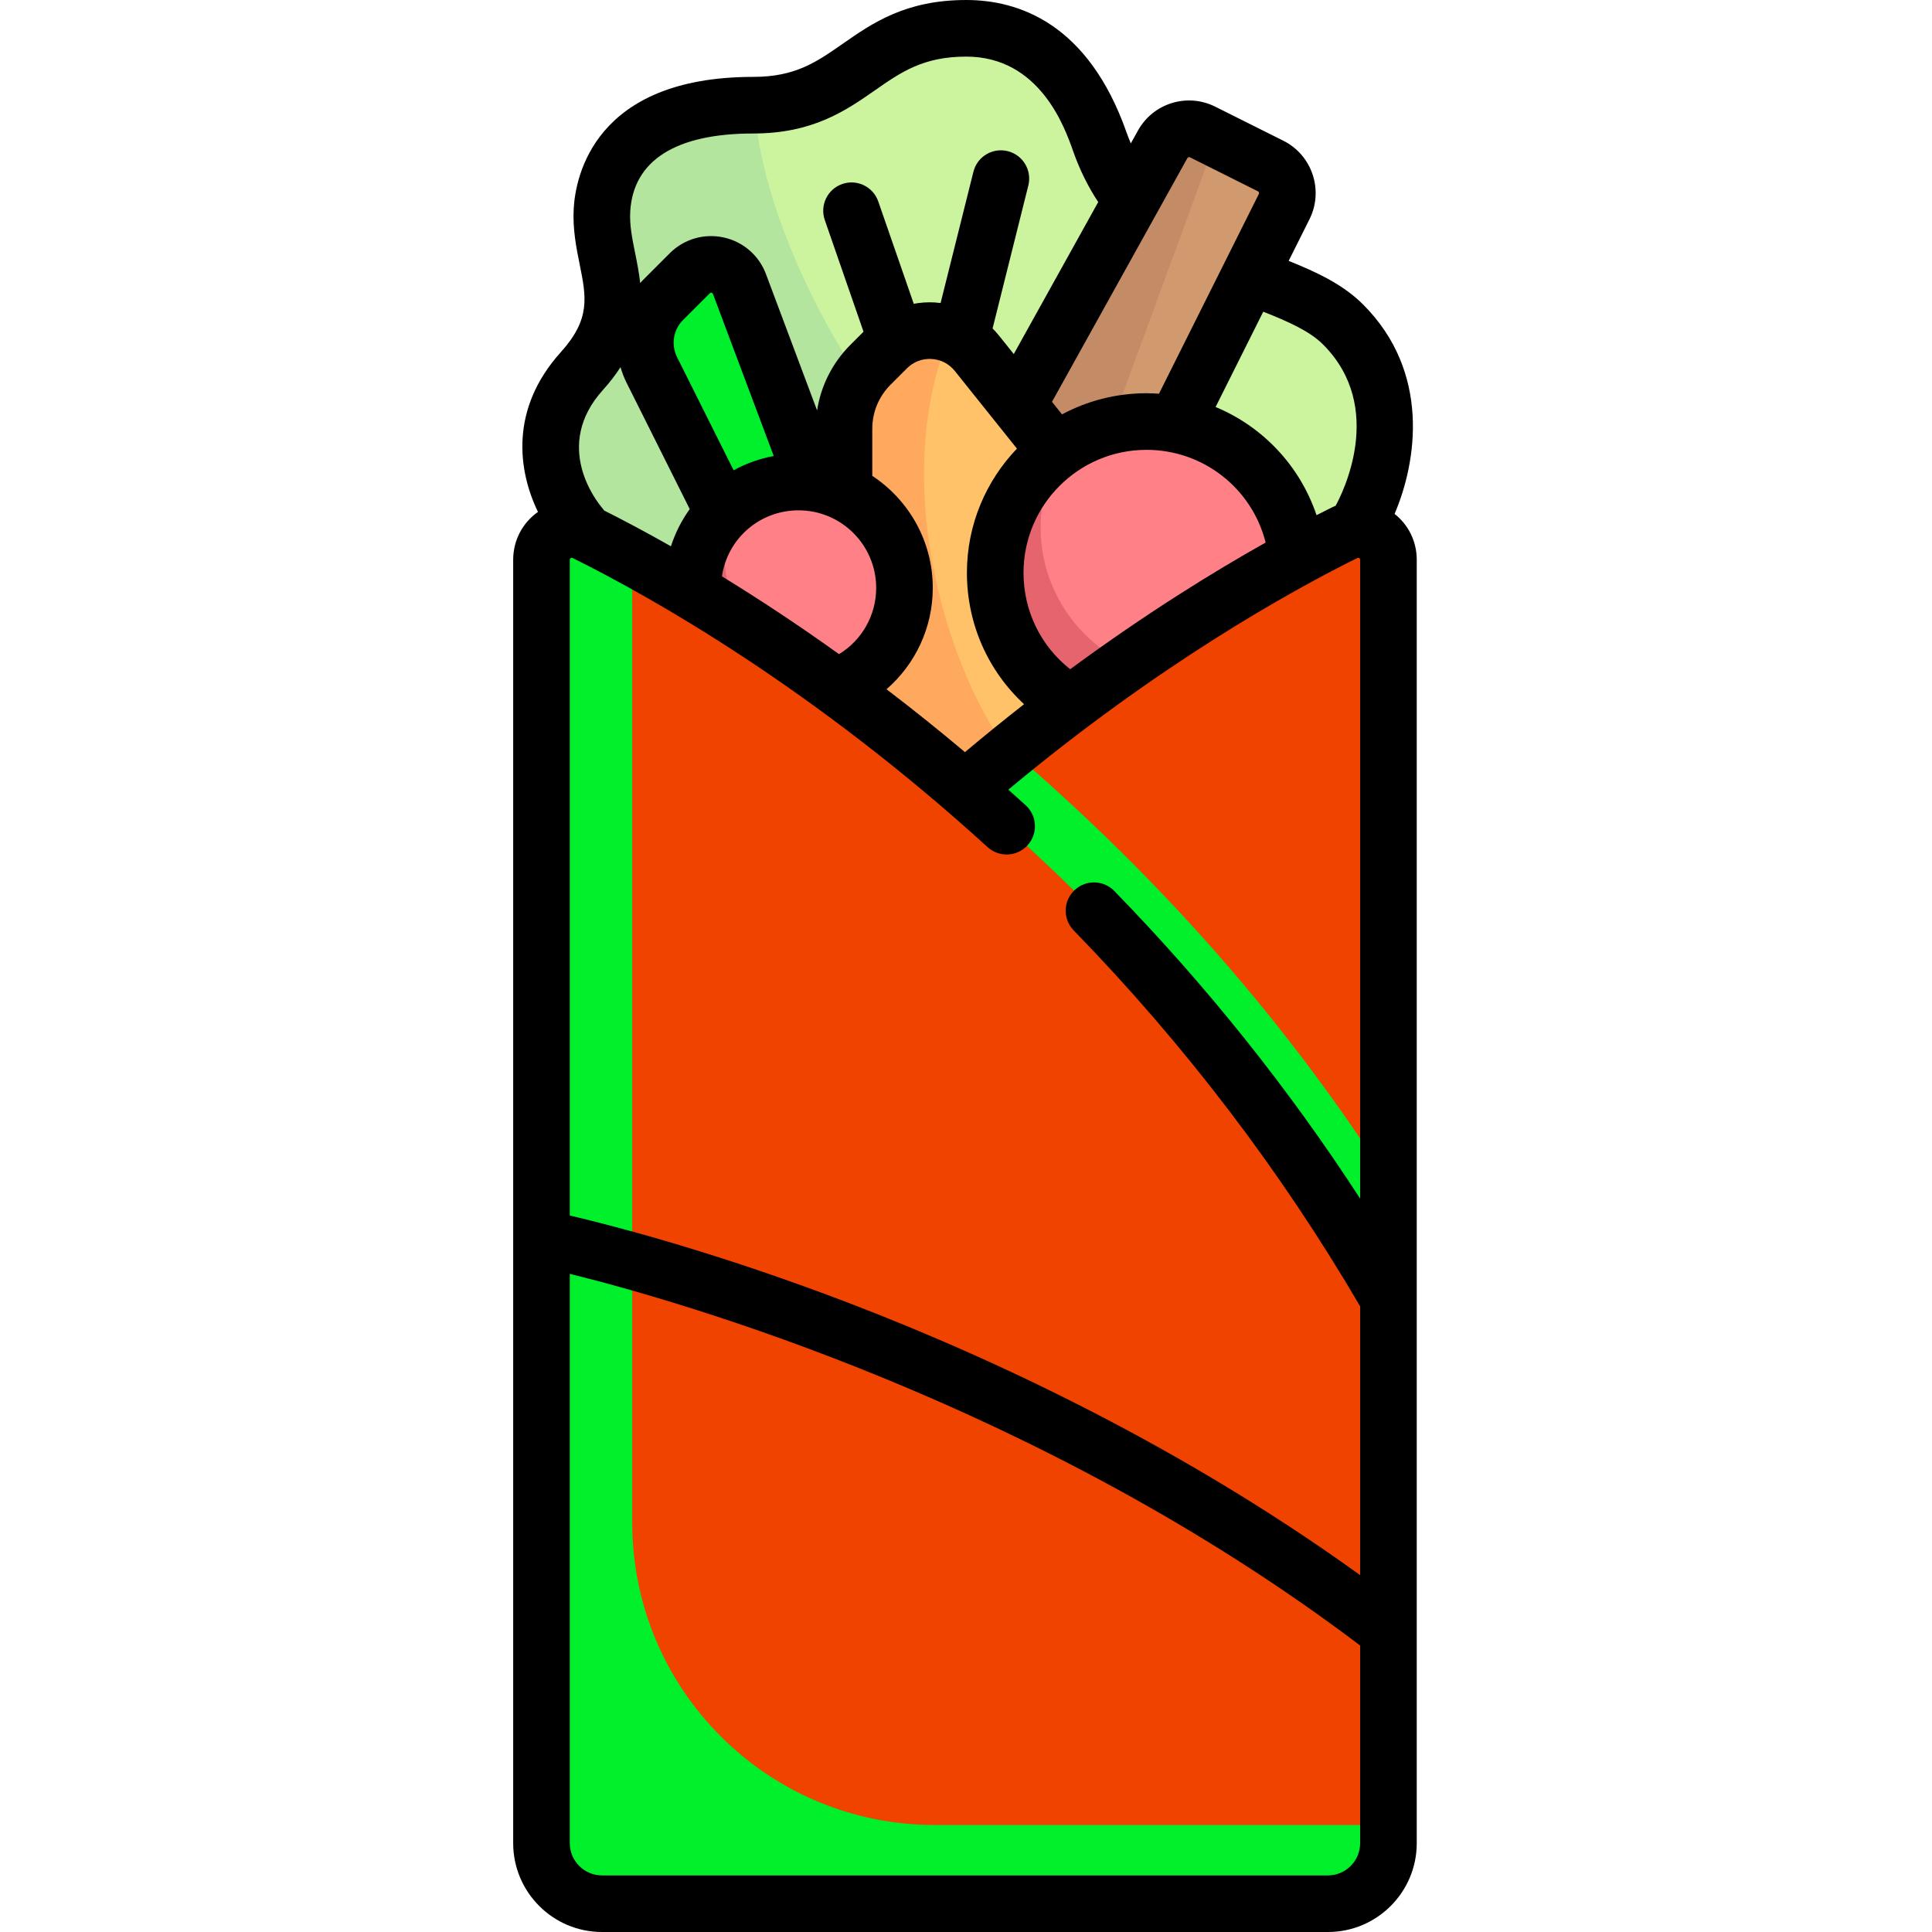 <!-- icon666.com - MILLIONS vector ICONS FREE --><svg viewBox="-136 0 512 512.001" xmlns="http://www.w3.org/2000/svg"><path d="m222.602 147.113s19.371-39.078-2.672-61.121c-2.398-2.398-5.352-4.348-8.672-6.074-13.188-6.859-26.344-13.785-38.805-21.895l-.762-.496c-7.316-4.762-13.246-11.574-16.164-19.797-.023-.059-.043-.113-.062-.172-5.398-15.344-15.699-30.059-35.406-30.059-27.387 0-29.391 20.375-56.445 20.375-32.066 0-39.414 16.363-40.082 27.723-.855 14.582 9.84 25.914-5.344 42.75-18.367 20.375 2.004 46.094 2.004 46.094l22.047 28.723zm0 0" fill="#ccf49f"></path><path d="m42.238 173.164 109.555-13.359c-53.34-32.227-85.758-95.469-87.867-131.945-.109 0-.203.012-.312.012-32.062 0-39.41 16.367-40.078 27.727-.859 14.582 9.836 25.91-5.344 42.75-18.371 20.375 2.004 46.094 2.004 46.094zm0 0" fill="#b3e59f"></path><path d="m59.969 75.27c-2.047-5.461-9.051-6.977-13.176-2.855l-7.074 7.074c-4.879 4.883-6.09 12.336-3.004 18.508l22.391 44.273 23.547-7.512zm0 0" fill="#00F02C"></path><path d="m174.336 117.223 29.984-62.473c1.98-3.961.375-8.773-3.586-10.754l-18.031-9.016c-3.836-1.918-8.508-.473-10.59 3.277l-42.867 78.461 16.031 21.543zm0 0" fill="#d19a6e"></path><path d="m186.324 36.789-3.621-1.809c-3.84-1.918-8.508-.477-10.59 3.277l-42.867 78.461 16.031 21.543 5.25-3.801zm0 0" fill="#c38c66"></path><path d="m143.773 119.727-20.875-26.094c-5.969-7.461-17.098-8.078-23.855-1.32l-4.34 4.336c-4.508 4.512-7.043 10.629-7.043 17.008v38.133l-24.047 56.113 80.16 24.051 16.031-48.098zm0 0" fill="#ffc269"></path><path d="m132.367 199.285c-8.242-5.484-36.164-61.656-16.766-110.715-5.578-1.926-12.035-.781-16.559 3.742l-4.336 4.336c-4.512 4.512-7.043 10.629-7.043 17.008v38.133l-24.051 56.113 80.164 24.051 9.527-28.59zm0 0" fill="#ffa95f"></path><path d="m103.695 155.797c0 15.496-12.562 28.059-28.059 28.059-15.492 0-28.055-12.562-28.055-28.059 0-15.492 12.562-28.055 28.055-28.055 15.496 0 28.059 12.562 28.059 28.055zm0 0" fill="#ff8086"></path><path d="m84.055 175.438c-15.496 0-28.055-12.559-28.055-28.055 0-5.59 1.676-10.77 4.496-15.145-7.75 4.992-12.914 13.656-12.914 23.562 0 15.492 12.562 28.055 28.055 28.055 9.906 0 18.57-5.164 23.562-12.914-4.375 2.816-9.555 4.496-15.145 4.496zm0 0" fill="#e5646e"></path><path d="m207.906 151.789c0 22.137-17.945 40.082-40.082 40.082s-40.082-17.945-40.082-40.082c0-22.137 17.945-40.078 40.082-40.078s40.082 17.941 40.082 40.078zm0 0" fill="#ff8086"></path><path d="m179.848 179.848c-22.137 0-40.082-17.945-40.082-40.082 0-7.984 2.398-15.383 6.426-21.633-11.074 7.133-18.449 19.508-18.449 33.656 0 22.137 17.945 40.082 40.082 40.082 14.148 0 26.523-7.375 33.656-18.449-6.25 4.027-13.648 6.426-21.633 6.426zm0 0" fill="#e5646e"></path><path d="m231.953 148.629v339.84c0 8.852-7.18 16.031-16.031 16.031h-192.391c-8.852 0-16.031-7.18-16.031-16.031v-126.871c0-12.039 3.441-23.832 9.75-34.086 67.008-108.934 168.855-168.312 203.047-186.027 5.328-2.758 11.656 1.148 11.656 7.145zm0 0" fill="#F04300"></path><path d="m215.922 504.5c8.852 0 16.031-7.18 16.031-16.031v-175.355c-29.898-46.961-65.555-84.645-99.586-113.828-38.453 30.766-81.23 73.137-115.117 128.227-6.309 10.254-9.75 22.047-9.75 34.086v126.871c0 8.852 7.18 16.031 16.031 16.031zm0 0" fill="#00F02C"></path><path d="m7.5 148.629v339.84c0 8.852 7.18 16.031 16.031 16.031h192.387c8.855 0 16.035-7.18 16.035-16.031v-126.871c0-12.039-3.445-23.832-9.754-34.086-67.004-108.934-168.852-168.316-203.043-186.027-5.328-2.758-11.656 1.148-11.656 7.145zm0 0" fill="#F04300"></path><path d="m111.711 483.645c-44.273 0-80.16-35.891-80.16-80.16v-255.285c-4.691-2.621-8.965-4.938-12.395-6.715-5.328-2.758-11.656 1.148-11.656 7.145v339.84c0 8.852 7.18 16.031 16.035 16.031h192.387c8.852 0 16.031-7.18 16.031-16.031v-4.824zm0 0" fill="#00F02C"></path><path d="m233.582 136.188c5.93-13.906 9.559-37.59-8.352-55.5-5.289-5.289-12.219-8.543-19.719-11.551l5.516-11.031c3.824-7.652.715-16.992-6.938-20.816l-18.031-9.016c-7.449-3.727-16.457-.938-20.5 6.344l-1.883 3.383c-.398-.949-.781-1.922-1.137-2.93-10.199-28.984-28.73-35.07-42.48-35.07-16.09 0-24.918 6.152-32.703 11.582-7.047 4.914-12.613 8.793-23.742 8.793-42.238 0-47.086 26.621-47.566 34.781-.324 5.516.68 10.484 1.566 14.871 1.762 8.738 2.93 14.512-4.996 23.301-13.629 15.117-11.328 31.426-6.051 42.336-4.125 2.902-6.566 7.57-6.566 12.672v340.133c0 12.977 10.559 23.531 23.531 23.531h192.387c12.977 0 23.535-10.555 23.535-23.531v-340.137c0-4.801-2.168-9.223-5.871-12.145zm-85.035 110.391c29.379 30.176 54.906 63.68 75.906 99.621v71.23c-51.039-36.809-104.312-60.547-141.188-74.27-32.402-12.055-57.328-18.477-68.266-21.035v-173.793c0-.113 0-.281.234-.426.262-.16.445-.07.547-.02 21.211 10.535 63.699 34.496 109.938 76.609 3.062 2.789 7.805 2.57 10.594-.492s2.57-7.805-.492-10.594c-1.539-1.402-3.074-2.781-4.602-4.145 39.641-33.07 74.629-52.527 92.457-61.379.102-.047.285-.141.543.02.234.145.234.312.234.426v169.312c-18.891-29.094-40.727-56.438-65.156-81.531-2.891-2.965-7.641-3.027-10.605-.141-2.973 2.891-3.035 7.637-.145 10.605zm-53.383-132.922c0-4.422 1.719-8.578 4.844-11.703l4.34-4.34c1.738-1.738 4.043-2.625 6.504-2.484 2.457.137 4.656 1.27 6.191 3.188l16.457 20.57c-8.199 8.555-13.258 20.145-13.258 32.902 0 13.477 5.539 25.93 15.148 34.828-5.125 4.004-10.359 8.238-15.664 12.703-7.09-5.969-14.039-11.52-20.793-16.664 7.656-6.637 12.262-16.348 12.262-26.859 0-12.398-6.387-23.328-16.031-29.695zm104.242 30.125c-13.961 7.84-31.848 18.887-51.789 33.57-7.812-6.148-12.375-15.438-12.375-25.562 0-17.965 14.617-32.578 32.582-32.578 15.051 0 27.973 10.199 31.582 24.57zm-140.988-19.148-14.992-29.988c-1.645-3.293-1.004-7.25 1.598-9.852l7.074-7.074c.07-.07.199-.199.477-.141.273.062.336.234.371.324l16.105 42.945c-3.793.699-7.371 1.992-10.633 3.785zm17.219 10.609c11.336 0 20.559 9.223 20.559 20.559 0 7.25-3.781 13.855-9.848 17.551-11.164-8.004-21.621-14.855-31.027-20.613 1.465-9.984 9.957-17.496 20.316-17.496zm138.988-43.949c16.789 16.789 4.961 39.777 3.336 42.723-.324.133-.645.281-.961.438-1.281.637-2.656 1.328-4.102 2.07-4.418-13.125-14.281-23.48-26.75-28.668l12.629-25.254c6.641 2.621 12.289 5.133 15.848 8.691zm-35.273-49.605 18.027 9.016c.254.129.359.438.23.695l-26.469 52.938c-1.098-.074-2.203-.125-3.316-.125-8.086 0-15.699 2.031-22.375 5.602l-2.66-3.328 35.879-64.586c.133-.242.434-.332.684-.211zm-148.332 14.348c.797-13.516 12.066-20.66 32.594-20.66 15.844 0 24.598-6.105 32.32-11.488 6.84-4.77 12.746-8.887 24.125-8.887 19.516 0 26.152 18.852 28.332 25.051 1.723 4.902 3.961 9.422 6.648 13.492l-22.379 40.281-3.906-4.879c-.535-.668-1.105-1.305-1.707-1.906l9.473-37.891c1.004-4.02-1.438-8.09-5.457-9.094-4.012-1.004-8.09 1.438-9.094 5.457l-8.699 34.789c-.527-.066-1.055-.121-1.59-.152-1.863-.102-3.719.027-5.523.355l-9.406-27.117c-1.355-3.91-5.629-5.984-9.543-4.625-3.914 1.355-5.984 5.629-4.629 9.543l10.266 29.598-3.441 3.441c-4.789 4.793-7.848 10.852-8.863 17.422l-13.547-36.129c-1.859-4.965-6.062-8.598-11.242-9.719-5.18-1.121-10.512.445-14.258 4.191l-7.074 7.078c-.266.266-.512.547-.762.824-.301-2.805-.836-5.457-1.34-7.953-.777-3.832-1.508-7.449-1.297-11.023zm-7.262 47.336c1.871-2.07 3.41-4.098 4.688-6.074.395 1.379.906 2.738 1.562 4.055l16.781 33.559c-2.141 2.969-3.832 6.285-4.984 9.859-6.789-3.852-12.762-7.004-17.727-9.5-.164-.25-.34-.496-.539-.73-1.383-1.629-13.141-16.348.219-31.168zm192.16 393.629h-192.383c-4.707 0-8.535-3.828-8.535-8.531v-150.891c29.246 7.234 124.809 34.445 209.453 98.5v52.391c0 4.703-3.828 8.531-8.535 8.531zm0 0"></path></svg>